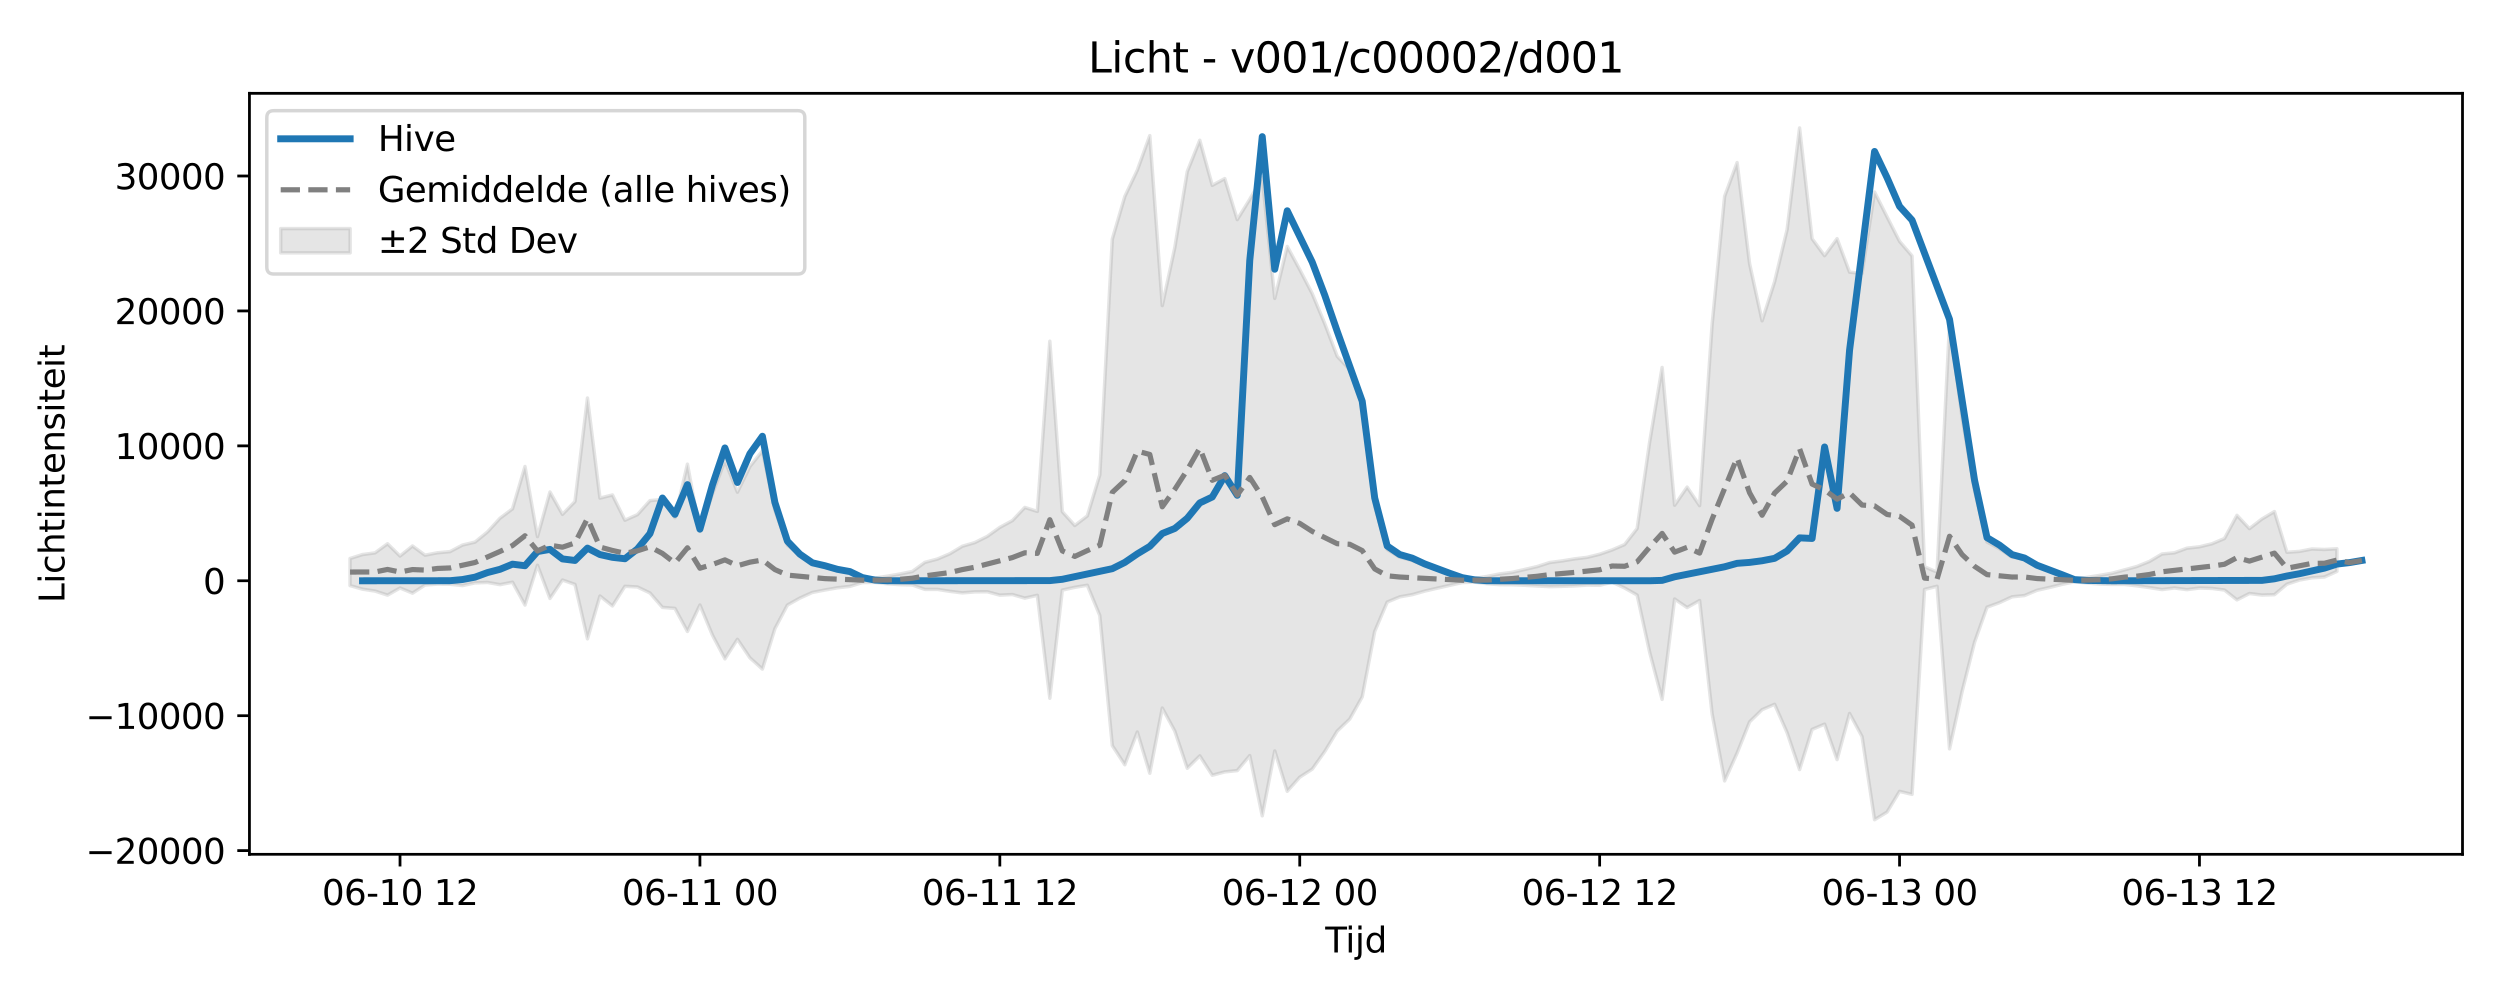 <?xml version="1.0" encoding="utf-8" standalone="no"?>
<!DOCTYPE svg PUBLIC "-//W3C//DTD SVG 1.1//EN"
  "http://www.w3.org/Graphics/SVG/1.1/DTD/svg11.dtd">
<svg xmlns:xlink="http://www.w3.org/1999/xlink" width="720pt" height="288pt" viewBox="0 0 720 288" xmlns="http://www.w3.org/2000/svg" version="1.1">
 <defs>
  <style type="text/css">*{stroke-linejoin: round; stroke-linecap: butt}</style>
 </defs>
 <g id="figure_1">
  <g id="patch_1">
   <path d="M 0 288 
L 720 288 
L 720 0 
L 0 0 
z
" style="fill: #ffffff"/>
  </g>
  <g id="axes_1">
   <g id="patch_2">
    <path d="M 71.84 246.04 
L 709.2 246.04 
L 709.2 26.88 
L 71.84 26.88 
z
" style="fill: #ffffff"/>
   </g>
   <g id="FillBetweenPolyCollection_1">
    <defs>
     <path id="mb891606d66" d="M 100.811 -127.151 
L 100.811 -119.35 
L 104.41 -118.319 
L 108.009 -117.772 
L 111.608 -116.601 
L 115.206 -118.66 
L 118.805 -117.17 
L 122.404 -119.516 
L 126.003 -119.775 
L 129.602 -119.732 
L 133.201 -119.351 
L 136.8 -120.123 
L 140.398 -120.254 
L 143.997 -119.617 
L 147.596 -120.321 
L 151.195 -113.75 
L 154.794 -125.207 
L 158.393 -115.638 
L 161.992 -120.953 
L 165.591 -119.691 
L 169.189 -104.015 
L 172.788 -116.35 
L 176.387 -113.481 
L 179.986 -119.145 
L 183.585 -118.949 
L 187.184 -117.225 
L 190.783 -113.065 
L 194.382 -112.787 
L 197.98 -106.139 
L 201.579 -113.755 
L 205.178 -105.097 
L 208.777 -98.251 
L 212.376 -103.884 
L 215.975 -98.544 
L 219.574 -95.3 
L 223.173 -106.926 
L 226.771 -113.739 
L 230.37 -115.756 
L 233.969 -117.376 
L 237.568 -118.079 
L 241.167 -118.714 
L 244.766 -119.12 
L 248.365 -120.215 
L 251.963 -120.267 
L 255.562 -119.868 
L 259.161 -119.616 
L 262.76 -119.52 
L 266.359 -118.254 
L 269.958 -118.26 
L 273.557 -117.697 
L 277.156 -117.243 
L 280.754 -117.538 
L 284.353 -117.573 
L 287.952 -116.601 
L 291.551 -116.774 
L 295.15 -115.743 
L 298.749 -116.548 
L 302.348 -86.901 
L 305.947 -118.052 
L 309.545 -118.848 
L 313.144 -119.445 
L 316.743 -110.724 
L 320.342 -73.275 
L 323.941 -67.746 
L 327.54 -77.175 
L 331.139 -65.299 
L 334.738 -84.082 
L 338.336 -77.457 
L 341.935 -66.74 
L 345.534 -70.314 
L 349.133 -64.73 
L 352.732 -65.691 
L 356.331 -66.067 
L 359.93 -70.393 
L 363.528 -53.038 
L 367.127 -71.725 
L 370.726 -60.119 
L 374.325 -64.16 
L 377.924 -66.484 
L 381.523 -71.548 
L 385.122 -77.452 
L 388.721 -80.909 
L 392.319 -87.298 
L 395.918 -106.148 
L 399.517 -114.6 
L 403.116 -116.102 
L 406.715 -116.739 
L 410.314 -117.76 
L 413.913 -118.598 
L 417.512 -119.415 
L 421.11 -120.218 
L 424.709 -120.345 
L 428.308 -119.892 
L 431.907 -119.616 
L 435.506 -119.589 
L 439.105 -119.439 
L 442.704 -119.228 
L 446.302 -119.045 
L 449.901 -119.129 
L 453.5 -119.249 
L 457.099 -119.49 
L 460.698 -119.423 
L 464.297 -120.359 
L 467.896 -118.656 
L 471.495 -116.615 
L 475.093 -100.193 
L 478.692 -86.573 
L 482.291 -115.486 
L 485.89 -113.02 
L 489.489 -115.053 
L 493.088 -82.417 
L 496.687 -63.096 
L 500.286 -71.12 
L 503.884 -80.107 
L 507.483 -83.61 
L 511.082 -85.162 
L 514.681 -77.004 
L 518.28 -66.361 
L 521.879 -77.923 
L 525.478 -79.446 
L 529.077 -69.233 
L 532.675 -82.519 
L 536.274 -75.851 
L 539.873 -51.922 
L 543.472 -54.113 
L 547.071 -60.087 
L 550.67 -59.219 
L 554.269 -118.243 
L 557.867 -119.152 
L 561.466 -72.331 
L 565.065 -88.728 
L 568.664 -103.005 
L 572.263 -113.128 
L 575.862 -114.444 
L 579.461 -116.114 
L 583.06 -116.479 
L 586.658 -117.993 
L 590.257 -118.806 
L 593.856 -119.69 
L 597.455 -120.442 
L 601.054 -120.105 
L 604.653 -119.791 
L 608.252 -119.684 
L 611.851 -119.687 
L 615.449 -119.265 
L 619.048 -118.779 
L 622.647 -118.203 
L 626.246 -118.656 
L 629.845 -118.181 
L 633.444 -118.647 
L 637.043 -118.528 
L 640.642 -118.074 
L 644.24 -115.235 
L 647.839 -117.07 
L 651.438 -116.625 
L 655.037 -116.728 
L 658.636 -119.757 
L 662.235 -120.942 
L 665.834 -121.593 
L 669.432 -121.816 
L 673.031 -123.438 
L 673.031 -129.959 
L 673.031 -129.959 
L 669.432 -129.75 
L 665.834 -129.895 
L 662.235 -129.197 
L 658.636 -128.945 
L 655.037 -140.666 
L 651.438 -138.537 
L 647.839 -135.75 
L 644.24 -139.586 
L 640.642 -132.911 
L 637.043 -131.396 
L 633.444 -130.52 
L 629.845 -130.124 
L 626.246 -128.796 
L 622.647 -128.453 
L 619.048 -126.317 
L 615.449 -124.863 
L 611.851 -123.876 
L 608.252 -122.911 
L 604.653 -122.285 
L 601.054 -121.715 
L 597.455 -121.269 
L 593.856 -122.318 
L 590.257 -123.571 
L 586.658 -124.761 
L 583.06 -127.181 
L 579.461 -127.515 
L 575.862 -129.964 
L 572.263 -131.9 
L 568.664 -146.788 
L 565.065 -167.87 
L 561.466 -194.772 
L 557.867 -123.239 
L 554.269 -124.767 
L 550.67 -214.294 
L 547.071 -218.502 
L 543.472 -225.558 
L 539.873 -232.687 
L 536.274 -209.252 
L 532.675 -209.62 
L 529.077 -219.261 
L 525.478 -214.364 
L 521.879 -219.254 
L 518.28 -251.158 
L 514.681 -221.857 
L 511.082 -206.844 
L 507.483 -195.615 
L 503.884 -212.042 
L 500.286 -241.185 
L 496.687 -231.445 
L 493.088 -194.556 
L 489.489 -142.371 
L 485.89 -147.722 
L 482.291 -142.488 
L 478.692 -182.178 
L 475.093 -160.671 
L 471.495 -135.784 
L 467.896 -131.175 
L 464.297 -129.624 
L 460.698 -128.376 
L 457.099 -127.491 
L 453.5 -127.051 
L 449.901 -126.458 
L 446.302 -125.992 
L 442.704 -124.835 
L 439.105 -123.999 
L 435.506 -123.167 
L 431.907 -122.709 
L 428.308 -122.002 
L 424.709 -121.404 
L 421.11 -121.56 
L 417.512 -122.682 
L 413.913 -123.874 
L 410.314 -125.102 
L 406.715 -126.599 
L 403.116 -127.533 
L 399.517 -129.738 
L 395.918 -142.165 
L 392.319 -171.578 
L 388.721 -181.591 
L 385.122 -185.366 
L 381.523 -194.803 
L 377.924 -203.432 
L 374.325 -210.374 
L 370.726 -217.024 
L 367.127 -202.069 
L 363.528 -236.777 
L 359.93 -230.6 
L 356.331 -224.757 
L 352.732 -236.566 
L 349.133 -234.619 
L 345.534 -247.607 
L 341.935 -238.582 
L 338.336 -216.673 
L 334.738 -199.994 
L 331.139 -248.934 
L 327.54 -238.976 
L 323.941 -231.403 
L 320.342 -219.135 
L 316.743 -151.224 
L 313.144 -139.42 
L 309.545 -136.654 
L 305.947 -140.633 
L 302.348 -189.728 
L 298.749 -140.709 
L 295.15 -141.858 
L 291.551 -138.058 
L 287.952 -136.115 
L 284.353 -133.534 
L 280.754 -131.742 
L 277.156 -130.682 
L 273.557 -128.521 
L 269.958 -126.992 
L 266.359 -126.038 
L 262.76 -123.424 
L 259.161 -122.689 
L 255.562 -122.062 
L 251.963 -121.504 
L 248.365 -121.599 
L 244.766 -123.122 
L 241.167 -123.704 
L 237.568 -124.635 
L 233.969 -125.823 
L 230.37 -128.274 
L 226.771 -130.998 
L 223.173 -141.002 
L 219.574 -158.151 
L 215.975 -153.646 
L 212.376 -146.253 
L 208.777 -155.266 
L 205.178 -145.755 
L 201.579 -134.956 
L 197.98 -154.326 
L 194.382 -138.895 
L 190.783 -144.157 
L 187.184 -143.818 
L 183.585 -139.786 
L 179.986 -138.182 
L 176.387 -145.452 
L 172.788 -144.547 
L 169.189 -173.373 
L 165.591 -143.571 
L 161.992 -139.864 
L 158.393 -146.309 
L 154.794 -133.456 
L 151.195 -153.653 
L 147.596 -141.45 
L 143.997 -138.744 
L 140.398 -134.805 
L 136.8 -131.874 
L 133.201 -131.03 
L 129.602 -129.132 
L 126.003 -128.802 
L 122.404 -128.112 
L 118.805 -130.761 
L 115.206 -127.859 
L 111.608 -131.401 
L 108.009 -128.774 
L 104.41 -128.293 
L 100.811 -127.151 
z
" style="stroke: #808080; stroke-opacity: 0.2"/>
    </defs>
    <g clip-path="url(#pa165e283e9)">
     <use xlink:href="#mb891606d66" x="0" y="288" style="fill: #808080; fill-opacity: 0.2; stroke: #808080; stroke-opacity: 0.2"/>
    </g>
   </g>
   <g id="matplotlib.axis_1">
    <g id="xtick_1">
     <g id="line2d_1">
      <defs>
       <path id="m784b774657" d="M 0 0 
L 0 3.5 
" style="stroke: #000000; stroke-width: 0.8"/>
      </defs>
      <g>
       <use xlink:href="#m784b774657" x="115.206" y="246.04" style="stroke: #000000; stroke-width: 0.8"/>
      </g>
     </g>
     <g id="text_1">
      <!-- 06-10 12 -->
      <g transform="translate(92.726 260.638) scale(0.1 -0.1)">
       <defs>
        <path id="DejaVuSans-30" d="M 2034 4250 
Q 1547 4250 1301 3770 
Q 1056 3291 1056 2328 
Q 1056 1369 1301 889 
Q 1547 409 2034 409 
Q 2525 409 2770 889 
Q 3016 1369 3016 2328 
Q 3016 3291 2770 3770 
Q 2525 4250 2034 4250 
z
M 2034 4750 
Q 2819 4750 3233 4129 
Q 3647 3509 3647 2328 
Q 3647 1150 3233 529 
Q 2819 -91 2034 -91 
Q 1250 -91 836 529 
Q 422 1150 422 2328 
Q 422 3509 836 4129 
Q 1250 4750 2034 4750 
z
" transform="scale(0.016)"/>
        <path id="DejaVuSans-36" d="M 2113 2584 
Q 1688 2584 1439 2293 
Q 1191 2003 1191 1497 
Q 1191 994 1439 701 
Q 1688 409 2113 409 
Q 2538 409 2786 701 
Q 3034 994 3034 1497 
Q 3034 2003 2786 2293 
Q 2538 2584 2113 2584 
z
M 3366 4563 
L 3366 3988 
Q 3128 4100 2886 4159 
Q 2644 4219 2406 4219 
Q 1781 4219 1451 3797 
Q 1122 3375 1075 2522 
Q 1259 2794 1537 2939 
Q 1816 3084 2150 3084 
Q 2853 3084 3261 2657 
Q 3669 2231 3669 1497 
Q 3669 778 3244 343 
Q 2819 -91 2113 -91 
Q 1303 -91 875 529 
Q 447 1150 447 2328 
Q 447 3434 972 4092 
Q 1497 4750 2381 4750 
Q 2619 4750 2861 4703 
Q 3103 4656 3366 4563 
z
" transform="scale(0.016)"/>
        <path id="DejaVuSans-2d" d="M 313 2009 
L 1997 2009 
L 1997 1497 
L 313 1497 
L 313 2009 
z
" transform="scale(0.016)"/>
        <path id="DejaVuSans-31" d="M 794 531 
L 1825 531 
L 1825 4091 
L 703 3866 
L 703 4441 
L 1819 4666 
L 2450 4666 
L 2450 531 
L 3481 531 
L 3481 0 
L 794 0 
L 794 531 
z
" transform="scale(0.016)"/>
        <path id="DejaVuSans-20" transform="scale(0.016)"/>
        <path id="DejaVuSans-32" d="M 1228 531 
L 3431 531 
L 3431 0 
L 469 0 
L 469 531 
Q 828 903 1448 1529 
Q 2069 2156 2228 2338 
Q 2531 2678 2651 2914 
Q 2772 3150 2772 3378 
Q 2772 3750 2511 3984 
Q 2250 4219 1831 4219 
Q 1534 4219 1204 4116 
Q 875 4013 500 3803 
L 500 4441 
Q 881 4594 1212 4672 
Q 1544 4750 1819 4750 
Q 2544 4750 2975 4387 
Q 3406 4025 3406 3419 
Q 3406 3131 3298 2873 
Q 3191 2616 2906 2266 
Q 2828 2175 2409 1742 
Q 1991 1309 1228 531 
z
" transform="scale(0.016)"/>
       </defs>
       <use xlink:href="#DejaVuSans-30"/>
       <use xlink:href="#DejaVuSans-36" transform="translate(63.623 0)"/>
       <use xlink:href="#DejaVuSans-2d" transform="translate(127.246 0)"/>
       <use xlink:href="#DejaVuSans-31" transform="translate(163.33 0)"/>
       <use xlink:href="#DejaVuSans-30" transform="translate(226.953 0)"/>
       <use xlink:href="#DejaVuSans-20" transform="translate(290.576 0)"/>
       <use xlink:href="#DejaVuSans-31" transform="translate(322.363 0)"/>
       <use xlink:href="#DejaVuSans-32" transform="translate(385.986 0)"/>
      </g>
     </g>
    </g>
    <g id="xtick_2">
     <g id="line2d_2">
      <g>
       <use xlink:href="#m784b774657" x="201.579" y="246.04" style="stroke: #000000; stroke-width: 0.8"/>
      </g>
     </g>
     <g id="text_2">
      <!-- 06-11 00 -->
      <g transform="translate(179.099 260.638) scale(0.1 -0.1)">
       <use xlink:href="#DejaVuSans-30"/>
       <use xlink:href="#DejaVuSans-36" transform="translate(63.623 0)"/>
       <use xlink:href="#DejaVuSans-2d" transform="translate(127.246 0)"/>
       <use xlink:href="#DejaVuSans-31" transform="translate(163.33 0)"/>
       <use xlink:href="#DejaVuSans-31" transform="translate(226.953 0)"/>
       <use xlink:href="#DejaVuSans-20" transform="translate(290.576 0)"/>
       <use xlink:href="#DejaVuSans-30" transform="translate(322.363 0)"/>
       <use xlink:href="#DejaVuSans-30" transform="translate(385.986 0)"/>
      </g>
     </g>
    </g>
    <g id="xtick_3">
     <g id="line2d_3">
      <g>
       <use xlink:href="#m784b774657" x="287.952" y="246.04" style="stroke: #000000; stroke-width: 0.8"/>
      </g>
     </g>
     <g id="text_3">
      <!-- 06-11 12 -->
      <g transform="translate(265.472 260.638) scale(0.1 -0.1)">
       <use xlink:href="#DejaVuSans-30"/>
       <use xlink:href="#DejaVuSans-36" transform="translate(63.623 0)"/>
       <use xlink:href="#DejaVuSans-2d" transform="translate(127.246 0)"/>
       <use xlink:href="#DejaVuSans-31" transform="translate(163.33 0)"/>
       <use xlink:href="#DejaVuSans-31" transform="translate(226.953 0)"/>
       <use xlink:href="#DejaVuSans-20" transform="translate(290.576 0)"/>
       <use xlink:href="#DejaVuSans-31" transform="translate(322.363 0)"/>
       <use xlink:href="#DejaVuSans-32" transform="translate(385.986 0)"/>
      </g>
     </g>
    </g>
    <g id="xtick_4">
     <g id="line2d_4">
      <g>
       <use xlink:href="#m784b774657" x="374.325" y="246.04" style="stroke: #000000; stroke-width: 0.8"/>
      </g>
     </g>
     <g id="text_4">
      <!-- 06-12 00 -->
      <g transform="translate(351.845 260.638) scale(0.1 -0.1)">
       <use xlink:href="#DejaVuSans-30"/>
       <use xlink:href="#DejaVuSans-36" transform="translate(63.623 0)"/>
       <use xlink:href="#DejaVuSans-2d" transform="translate(127.246 0)"/>
       <use xlink:href="#DejaVuSans-31" transform="translate(163.33 0)"/>
       <use xlink:href="#DejaVuSans-32" transform="translate(226.953 0)"/>
       <use xlink:href="#DejaVuSans-20" transform="translate(290.576 0)"/>
       <use xlink:href="#DejaVuSans-30" transform="translate(322.363 0)"/>
       <use xlink:href="#DejaVuSans-30" transform="translate(385.986 0)"/>
      </g>
     </g>
    </g>
    <g id="xtick_5">
     <g id="line2d_5">
      <g>
       <use xlink:href="#m784b774657" x="460.698" y="246.04" style="stroke: #000000; stroke-width: 0.8"/>
      </g>
     </g>
     <g id="text_5">
      <!-- 06-12 12 -->
      <g transform="translate(438.218 260.638) scale(0.1 -0.1)">
       <use xlink:href="#DejaVuSans-30"/>
       <use xlink:href="#DejaVuSans-36" transform="translate(63.623 0)"/>
       <use xlink:href="#DejaVuSans-2d" transform="translate(127.246 0)"/>
       <use xlink:href="#DejaVuSans-31" transform="translate(163.33 0)"/>
       <use xlink:href="#DejaVuSans-32" transform="translate(226.953 0)"/>
       <use xlink:href="#DejaVuSans-20" transform="translate(290.576 0)"/>
       <use xlink:href="#DejaVuSans-31" transform="translate(322.363 0)"/>
       <use xlink:href="#DejaVuSans-32" transform="translate(385.986 0)"/>
      </g>
     </g>
    </g>
    <g id="xtick_6">
     <g id="line2d_6">
      <g>
       <use xlink:href="#m784b774657" x="547.071" y="246.04" style="stroke: #000000; stroke-width: 0.8"/>
      </g>
     </g>
     <g id="text_6">
      <!-- 06-13 00 -->
      <g transform="translate(524.59 260.638) scale(0.1 -0.1)">
       <defs>
        <path id="DejaVuSans-33" d="M 2597 2516 
Q 3050 2419 3304 2112 
Q 3559 1806 3559 1356 
Q 3559 666 3084 287 
Q 2609 -91 1734 -91 
Q 1441 -91 1130 -33 
Q 819 25 488 141 
L 488 750 
Q 750 597 1062 519 
Q 1375 441 1716 441 
Q 2309 441 2620 675 
Q 2931 909 2931 1356 
Q 2931 1769 2642 2001 
Q 2353 2234 1838 2234 
L 1294 2234 
L 1294 2753 
L 1863 2753 
Q 2328 2753 2575 2939 
Q 2822 3125 2822 3475 
Q 2822 3834 2567 4026 
Q 2313 4219 1838 4219 
Q 1578 4219 1281 4162 
Q 984 4106 628 3988 
L 628 4550 
Q 988 4650 1302 4700 
Q 1616 4750 1894 4750 
Q 2613 4750 3031 4423 
Q 3450 4097 3450 3541 
Q 3450 3153 3228 2886 
Q 3006 2619 2597 2516 
z
" transform="scale(0.016)"/>
       </defs>
       <use xlink:href="#DejaVuSans-30"/>
       <use xlink:href="#DejaVuSans-36" transform="translate(63.623 0)"/>
       <use xlink:href="#DejaVuSans-2d" transform="translate(127.246 0)"/>
       <use xlink:href="#DejaVuSans-31" transform="translate(163.33 0)"/>
       <use xlink:href="#DejaVuSans-33" transform="translate(226.953 0)"/>
       <use xlink:href="#DejaVuSans-20" transform="translate(290.576 0)"/>
       <use xlink:href="#DejaVuSans-30" transform="translate(322.363 0)"/>
       <use xlink:href="#DejaVuSans-30" transform="translate(385.986 0)"/>
      </g>
     </g>
    </g>
    <g id="xtick_7">
     <g id="line2d_7">
      <g>
       <use xlink:href="#m784b774657" x="633.444" y="246.04" style="stroke: #000000; stroke-width: 0.8"/>
      </g>
     </g>
     <g id="text_7">
      <!-- 06-13 12 -->
      <g transform="translate(610.963 260.638) scale(0.1 -0.1)">
       <use xlink:href="#DejaVuSans-30"/>
       <use xlink:href="#DejaVuSans-36" transform="translate(63.623 0)"/>
       <use xlink:href="#DejaVuSans-2d" transform="translate(127.246 0)"/>
       <use xlink:href="#DejaVuSans-31" transform="translate(163.33 0)"/>
       <use xlink:href="#DejaVuSans-33" transform="translate(226.953 0)"/>
       <use xlink:href="#DejaVuSans-20" transform="translate(290.576 0)"/>
       <use xlink:href="#DejaVuSans-31" transform="translate(322.363 0)"/>
       <use xlink:href="#DejaVuSans-32" transform="translate(385.986 0)"/>
      </g>
     </g>
    </g>
    <g id="text_8">
     <!-- Tijd -->
     <g transform="translate(381.67 274.317) scale(0.1 -0.1)">
      <defs>
       <path id="DejaVuSans-54" d="M -19 4666 
L 3928 4666 
L 3928 4134 
L 2272 4134 
L 2272 0 
L 1638 0 
L 1638 4134 
L -19 4134 
L -19 4666 
z
" transform="scale(0.016)"/>
       <path id="DejaVuSans-69" d="M 603 3500 
L 1178 3500 
L 1178 0 
L 603 0 
L 603 3500 
z
M 603 4863 
L 1178 4863 
L 1178 4134 
L 603 4134 
L 603 4863 
z
" transform="scale(0.016)"/>
       <path id="DejaVuSans-6a" d="M 603 3500 
L 1178 3500 
L 1178 -63 
Q 1178 -731 923 -1031 
Q 669 -1331 103 -1331 
L -116 -1331 
L -116 -844 
L 38 -844 
Q 366 -844 484 -692 
Q 603 -541 603 -63 
L 603 3500 
z
M 603 4863 
L 1178 4863 
L 1178 4134 
L 603 4134 
L 603 4863 
z
" transform="scale(0.016)"/>
       <path id="DejaVuSans-64" d="M 2906 2969 
L 2906 4863 
L 3481 4863 
L 3481 0 
L 2906 0 
L 2906 525 
Q 2725 213 2448 61 
Q 2172 -91 1784 -91 
Q 1150 -91 751 415 
Q 353 922 353 1747 
Q 353 2572 751 3078 
Q 1150 3584 1784 3584 
Q 2172 3584 2448 3432 
Q 2725 3281 2906 2969 
z
M 947 1747 
Q 947 1113 1208 752 
Q 1469 391 1925 391 
Q 2381 391 2643 752 
Q 2906 1113 2906 1747 
Q 2906 2381 2643 2742 
Q 2381 3103 1925 3103 
Q 1469 3103 1208 2742 
Q 947 2381 947 1747 
z
" transform="scale(0.016)"/>
      </defs>
      <use xlink:href="#DejaVuSans-54"/>
      <use xlink:href="#DejaVuSans-69" transform="translate(57.959 0)"/>
      <use xlink:href="#DejaVuSans-6a" transform="translate(85.742 0)"/>
      <use xlink:href="#DejaVuSans-64" transform="translate(113.525 0)"/>
     </g>
    </g>
   </g>
   <g id="matplotlib.axis_2">
    <g id="ytick_1">
     <g id="line2d_8">
      <defs>
       <path id="m85fa7978bf" d="M 0 0 
L -3.5 0 
" style="stroke: #000000; stroke-width: 0.8"/>
      </defs>
      <g>
       <use xlink:href="#m85fa7978bf" x="71.84" y="244.975" style="stroke: #000000; stroke-width: 0.8"/>
      </g>
     </g>
     <g id="text_9">
      <!-- −20000 -->
      <g transform="translate(24.648 248.774) scale(0.1 -0.1)">
       <defs>
        <path id="DejaVuSans-2212" d="M 678 2272 
L 4684 2272 
L 4684 1741 
L 678 1741 
L 678 2272 
z
" transform="scale(0.016)"/>
       </defs>
       <use xlink:href="#DejaVuSans-2212"/>
       <use xlink:href="#DejaVuSans-32" transform="translate(83.789 0)"/>
       <use xlink:href="#DejaVuSans-30" transform="translate(147.412 0)"/>
       <use xlink:href="#DejaVuSans-30" transform="translate(211.035 0)"/>
       <use xlink:href="#DejaVuSans-30" transform="translate(274.658 0)"/>
       <use xlink:href="#DejaVuSans-30" transform="translate(338.281 0)"/>
      </g>
     </g>
    </g>
    <g id="ytick_2">
     <g id="line2d_9">
      <g>
       <use xlink:href="#m85fa7978bf" x="71.84" y="206.119" style="stroke: #000000; stroke-width: 0.8"/>
      </g>
     </g>
     <g id="text_10">
      <!-- −10000 -->
      <g transform="translate(24.648 209.918) scale(0.1 -0.1)">
       <use xlink:href="#DejaVuSans-2212"/>
       <use xlink:href="#DejaVuSans-31" transform="translate(83.789 0)"/>
       <use xlink:href="#DejaVuSans-30" transform="translate(147.412 0)"/>
       <use xlink:href="#DejaVuSans-30" transform="translate(211.035 0)"/>
       <use xlink:href="#DejaVuSans-30" transform="translate(274.658 0)"/>
       <use xlink:href="#DejaVuSans-30" transform="translate(338.281 0)"/>
      </g>
     </g>
    </g>
    <g id="ytick_3">
     <g id="line2d_10">
      <g>
       <use xlink:href="#m85fa7978bf" x="71.84" y="167.263" style="stroke: #000000; stroke-width: 0.8"/>
      </g>
     </g>
     <g id="text_11">
      <!-- 0 -->
      <g transform="translate(58.477 171.062) scale(0.1 -0.1)">
       <use xlink:href="#DejaVuSans-30"/>
      </g>
     </g>
    </g>
    <g id="ytick_4">
     <g id="line2d_11">
      <g>
       <use xlink:href="#m85fa7978bf" x="71.84" y="128.407" style="stroke: #000000; stroke-width: 0.8"/>
      </g>
     </g>
     <g id="text_12">
      <!-- 10000 -->
      <g transform="translate(33.028 132.206) scale(0.1 -0.1)">
       <use xlink:href="#DejaVuSans-31"/>
       <use xlink:href="#DejaVuSans-30" transform="translate(63.623 0)"/>
       <use xlink:href="#DejaVuSans-30" transform="translate(127.246 0)"/>
       <use xlink:href="#DejaVuSans-30" transform="translate(190.869 0)"/>
       <use xlink:href="#DejaVuSans-30" transform="translate(254.492 0)"/>
      </g>
     </g>
    </g>
    <g id="ytick_5">
     <g id="line2d_12">
      <g>
       <use xlink:href="#m85fa7978bf" x="71.84" y="89.551" style="stroke: #000000; stroke-width: 0.8"/>
      </g>
     </g>
     <g id="text_13">
      <!-- 20000 -->
      <g transform="translate(33.028 93.35) scale(0.1 -0.1)">
       <use xlink:href="#DejaVuSans-32"/>
       <use xlink:href="#DejaVuSans-30" transform="translate(63.623 0)"/>
       <use xlink:href="#DejaVuSans-30" transform="translate(127.246 0)"/>
       <use xlink:href="#DejaVuSans-30" transform="translate(190.869 0)"/>
       <use xlink:href="#DejaVuSans-30" transform="translate(254.492 0)"/>
      </g>
     </g>
    </g>
    <g id="ytick_6">
     <g id="line2d_13">
      <g>
       <use xlink:href="#m85fa7978bf" x="71.84" y="50.695" style="stroke: #000000; stroke-width: 0.8"/>
      </g>
     </g>
     <g id="text_14">
      <!-- 30000 -->
      <g transform="translate(33.028 54.494) scale(0.1 -0.1)">
       <use xlink:href="#DejaVuSans-33"/>
       <use xlink:href="#DejaVuSans-30" transform="translate(63.623 0)"/>
       <use xlink:href="#DejaVuSans-30" transform="translate(127.246 0)"/>
       <use xlink:href="#DejaVuSans-30" transform="translate(190.869 0)"/>
       <use xlink:href="#DejaVuSans-30" transform="translate(254.492 0)"/>
      </g>
     </g>
    </g>
    <g id="text_15">
     <!-- Lichtintensiteit -->
     <g transform="translate(18.568 173.656) rotate(-90) scale(0.1 -0.1)">
      <defs>
       <path id="DejaVuSans-4c" d="M 628 4666 
L 1259 4666 
L 1259 531 
L 3531 531 
L 3531 0 
L 628 0 
L 628 4666 
z
" transform="scale(0.016)"/>
       <path id="DejaVuSans-63" d="M 3122 3366 
L 3122 2828 
Q 2878 2963 2633 3030 
Q 2388 3097 2138 3097 
Q 1578 3097 1268 2742 
Q 959 2388 959 1747 
Q 959 1106 1268 751 
Q 1578 397 2138 397 
Q 2388 397 2633 464 
Q 2878 531 3122 666 
L 3122 134 
Q 2881 22 2623 -34 
Q 2366 -91 2075 -91 
Q 1284 -91 818 406 
Q 353 903 353 1747 
Q 353 2603 823 3093 
Q 1294 3584 2113 3584 
Q 2378 3584 2631 3529 
Q 2884 3475 3122 3366 
z
" transform="scale(0.016)"/>
       <path id="DejaVuSans-68" d="M 3513 2113 
L 3513 0 
L 2938 0 
L 2938 2094 
Q 2938 2591 2744 2837 
Q 2550 3084 2163 3084 
Q 1697 3084 1428 2787 
Q 1159 2491 1159 1978 
L 1159 0 
L 581 0 
L 581 4863 
L 1159 4863 
L 1159 2956 
Q 1366 3272 1645 3428 
Q 1925 3584 2291 3584 
Q 2894 3584 3203 3211 
Q 3513 2838 3513 2113 
z
" transform="scale(0.016)"/>
       <path id="DejaVuSans-74" d="M 1172 4494 
L 1172 3500 
L 2356 3500 
L 2356 3053 
L 1172 3053 
L 1172 1153 
Q 1172 725 1289 603 
Q 1406 481 1766 481 
L 2356 481 
L 2356 0 
L 1766 0 
Q 1100 0 847 248 
Q 594 497 594 1153 
L 594 3053 
L 172 3053 
L 172 3500 
L 594 3500 
L 594 4494 
L 1172 4494 
z
" transform="scale(0.016)"/>
       <path id="DejaVuSans-6e" d="M 3513 2113 
L 3513 0 
L 2938 0 
L 2938 2094 
Q 2938 2591 2744 2837 
Q 2550 3084 2163 3084 
Q 1697 3084 1428 2787 
Q 1159 2491 1159 1978 
L 1159 0 
L 581 0 
L 581 3500 
L 1159 3500 
L 1159 2956 
Q 1366 3272 1645 3428 
Q 1925 3584 2291 3584 
Q 2894 3584 3203 3211 
Q 3513 2838 3513 2113 
z
" transform="scale(0.016)"/>
       <path id="DejaVuSans-65" d="M 3597 1894 
L 3597 1613 
L 953 1613 
Q 991 1019 1311 708 
Q 1631 397 2203 397 
Q 2534 397 2845 478 
Q 3156 559 3463 722 
L 3463 178 
Q 3153 47 2828 -22 
Q 2503 -91 2169 -91 
Q 1331 -91 842 396 
Q 353 884 353 1716 
Q 353 2575 817 3079 
Q 1281 3584 2069 3584 
Q 2775 3584 3186 3129 
Q 3597 2675 3597 1894 
z
M 3022 2063 
Q 3016 2534 2758 2815 
Q 2500 3097 2075 3097 
Q 1594 3097 1305 2825 
Q 1016 2553 972 2059 
L 3022 2063 
z
" transform="scale(0.016)"/>
       <path id="DejaVuSans-73" d="M 2834 3397 
L 2834 2853 
Q 2591 2978 2328 3040 
Q 2066 3103 1784 3103 
Q 1356 3103 1142 2972 
Q 928 2841 928 2578 
Q 928 2378 1081 2264 
Q 1234 2150 1697 2047 
L 1894 2003 
Q 2506 1872 2764 1633 
Q 3022 1394 3022 966 
Q 3022 478 2636 193 
Q 2250 -91 1575 -91 
Q 1294 -91 989 -36 
Q 684 19 347 128 
L 347 722 
Q 666 556 975 473 
Q 1284 391 1588 391 
Q 1994 391 2212 530 
Q 2431 669 2431 922 
Q 2431 1156 2273 1281 
Q 2116 1406 1581 1522 
L 1381 1569 
Q 847 1681 609 1914 
Q 372 2147 372 2553 
Q 372 3047 722 3315 
Q 1072 3584 1716 3584 
Q 2034 3584 2315 3537 
Q 2597 3491 2834 3397 
z
" transform="scale(0.016)"/>
      </defs>
      <use xlink:href="#DejaVuSans-4c"/>
      <use xlink:href="#DejaVuSans-69" transform="translate(55.713 0)"/>
      <use xlink:href="#DejaVuSans-63" transform="translate(83.496 0)"/>
      <use xlink:href="#DejaVuSans-68" transform="translate(138.477 0)"/>
      <use xlink:href="#DejaVuSans-74" transform="translate(201.855 0)"/>
      <use xlink:href="#DejaVuSans-69" transform="translate(241.064 0)"/>
      <use xlink:href="#DejaVuSans-6e" transform="translate(268.848 0)"/>
      <use xlink:href="#DejaVuSans-74" transform="translate(332.227 0)"/>
      <use xlink:href="#DejaVuSans-65" transform="translate(371.436 0)"/>
      <use xlink:href="#DejaVuSans-6e" transform="translate(432.959 0)"/>
      <use xlink:href="#DejaVuSans-73" transform="translate(496.338 0)"/>
      <use xlink:href="#DejaVuSans-69" transform="translate(548.438 0)"/>
      <use xlink:href="#DejaVuSans-74" transform="translate(576.221 0)"/>
      <use xlink:href="#DejaVuSans-65" transform="translate(615.43 0)"/>
      <use xlink:href="#DejaVuSans-69" transform="translate(676.953 0)"/>
      <use xlink:href="#DejaVuSans-74" transform="translate(704.736 0)"/>
     </g>
    </g>
   </g>
   <g id="line2d_14">
    <path d="M 104.41 167.263 
L 129.602 167.24 
L 133.201 166.903 
L 136.8 166.222 
L 140.398 164.901 
L 143.997 163.962 
L 147.596 162.48 
L 151.195 162.93 
L 154.794 158.852 
L 158.393 158.225 
L 161.992 160.97 
L 165.591 161.413 
L 169.189 157.856 
L 172.788 159.714 
L 176.387 160.514 
L 179.986 160.918 
L 183.585 158.096 
L 187.184 153.686 
L 190.783 143.431 
L 194.382 148.128 
L 197.98 139.577 
L 201.579 152.383 
L 205.178 139.681 
L 208.777 129.01 
L 212.376 138.951 
L 215.975 130.673 
L 219.574 125.642 
L 223.173 144.716 
L 226.771 155.847 
L 230.37 159.597 
L 233.969 162.09 
L 237.568 162.926 
L 241.167 163.962 
L 244.766 164.611 
L 248.365 166.342 
L 251.963 167.058 
L 255.562 167.259 
L 302.348 167.214 
L 305.947 166.837 
L 320.342 163.781 
L 323.941 161.978 
L 327.54 159.517 
L 331.139 157.348 
L 334.738 153.647 
L 338.336 152.204 
L 341.935 149.251 
L 345.534 144.845 
L 349.133 143.132 
L 352.732 136.988 
L 356.331 142.638 
L 359.93 75.014 
L 363.528 39.359 
L 367.127 77.538 
L 370.726 60.707 
L 377.924 75.503 
L 381.523 85.006 
L 385.122 95.437 
L 392.319 115.555 
L 395.918 143.424 
L 399.517 157.249 
L 403.116 159.702 
L 406.715 160.741 
L 410.314 162.407 
L 417.512 165.1 
L 421.11 166.362 
L 424.709 166.998 
L 428.308 167.255 
L 475.093 167.255 
L 478.692 167.149 
L 482.291 166.115 
L 496.687 163.234 
L 500.286 162.24 
L 503.884 161.972 
L 507.483 161.497 
L 511.082 160.804 
L 514.681 158.684 
L 518.28 154.905 
L 521.879 155.075 
L 525.478 128.73 
L 529.077 146.401 
L 532.675 100.861 
L 539.873 43.622 
L 543.472 51.163 
L 547.071 59.431 
L 550.67 63.401 
L 561.466 91.979 
L 568.664 138.281 
L 572.263 154.843 
L 575.862 156.997 
L 579.461 159.721 
L 583.06 160.709 
L 586.658 162.785 
L 593.856 165.509 
L 597.455 166.926 
L 601.054 167.162 
L 608.252 167.263 
L 651.438 167.154 
L 655.037 166.696 
L 658.636 165.891 
L 662.235 165.231 
L 669.432 163.62 
L 673.031 162.454 
L 676.63 162.031 
L 680.229 161.415 
L 680.229 161.415 
" clip-path="url(#pa165e283e9)" style="fill: none; stroke: #1f77b4; stroke-width: 2; stroke-linecap: square"/>
   </g>
   <g id="line2d_15">
    <path d="M 100.811 164.749 
L 108.009 164.727 
L 111.608 163.999 
L 115.206 164.741 
L 118.805 164.034 
L 122.404 164.186 
L 126.003 163.712 
L 129.602 163.568 
L 136.8 162.001 
L 143.997 158.82 
L 147.596 157.115 
L 151.195 154.298 
L 154.794 158.669 
L 158.393 157.026 
L 161.992 157.591 
L 165.591 156.369 
L 169.189 149.306 
L 172.788 157.551 
L 176.387 158.533 
L 179.986 159.336 
L 183.585 158.633 
L 187.184 157.479 
L 190.783 159.389 
L 194.382 162.159 
L 197.98 157.767 
L 201.579 163.645 
L 205.178 162.574 
L 208.777 161.242 
L 212.376 162.931 
L 215.975 161.905 
L 219.574 161.275 
L 223.173 164.036 
L 226.771 165.632 
L 237.568 166.643 
L 248.365 167.093 
L 255.562 167.035 
L 259.161 166.848 
L 262.76 166.528 
L 266.359 165.854 
L 273.557 164.891 
L 277.156 164.037 
L 280.754 163.36 
L 291.551 160.584 
L 295.15 159.199 
L 298.749 159.372 
L 302.348 149.685 
L 305.947 158.657 
L 309.545 160.249 
L 313.144 158.568 
L 316.743 157.026 
L 320.342 141.795 
L 323.941 138.425 
L 327.54 129.925 
L 331.139 130.884 
L 334.738 145.962 
L 338.336 140.935 
L 341.935 135.339 
L 345.534 129.039 
L 349.133 138.325 
L 352.732 136.871 
L 356.331 142.588 
L 359.93 137.504 
L 363.528 143.092 
L 367.127 151.103 
L 370.726 149.429 
L 374.325 150.733 
L 377.924 153.042 
L 385.122 156.591 
L 388.721 156.75 
L 392.319 158.562 
L 395.918 163.844 
L 399.517 165.831 
L 403.116 166.182 
L 410.314 166.569 
L 421.11 167.111 
L 428.308 167.053 
L 435.506 166.622 
L 442.704 165.968 
L 446.302 165.482 
L 453.5 164.85 
L 460.698 164.101 
L 464.297 163.009 
L 467.896 163.084 
L 471.495 161.801 
L 475.093 157.568 
L 478.692 153.625 
L 482.291 159.013 
L 485.89 157.629 
L 489.489 159.288 
L 493.088 149.514 
L 500.286 131.847 
L 503.884 141.925 
L 507.483 148.388 
L 511.082 141.997 
L 514.681 138.57 
L 518.28 129.24 
L 521.879 139.412 
L 525.478 141.095 
L 529.077 143.753 
L 532.675 141.931 
L 536.274 145.449 
L 539.873 145.696 
L 543.472 148.165 
L 547.071 148.706 
L 550.67 151.243 
L 554.269 166.495 
L 557.867 166.804 
L 561.466 154.448 
L 565.065 159.701 
L 568.664 163.103 
L 572.263 165.486 
L 579.461 166.185 
L 583.06 166.17 
L 586.658 166.623 
L 597.455 167.144 
L 604.653 166.962 
L 608.252 166.703 
L 611.851 166.219 
L 615.449 165.936 
L 619.048 165.452 
L 622.647 164.672 
L 637.043 163.038 
L 640.642 162.507 
L 644.24 160.589 
L 647.839 161.59 
L 655.037 159.303 
L 658.636 163.649 
L 665.834 162.256 
L 669.432 162.217 
L 673.031 161.302 
L 676.63 162.031 
L 680.229 161.415 
L 680.229 161.415 
" clip-path="url(#pa165e283e9)" style="fill: none; stroke-dasharray: 5.55,2.4; stroke-dashoffset: 0; stroke: #808080; stroke-width: 1.5"/>
   </g>
   <g id="patch_3">
    <path d="M 71.84 246.04 
L 71.84 26.88 
" style="fill: none; stroke: #000000; stroke-width: 0.8; stroke-linejoin: miter; stroke-linecap: square"/>
   </g>
   <g id="patch_4">
    <path d="M 709.2 246.04 
L 709.2 26.88 
" style="fill: none; stroke: #000000; stroke-width: 0.8; stroke-linejoin: miter; stroke-linecap: square"/>
   </g>
   <g id="patch_5">
    <path d="M 71.84 246.04 
L 709.2 246.04 
" style="fill: none; stroke: #000000; stroke-width: 0.8; stroke-linejoin: miter; stroke-linecap: square"/>
   </g>
   <g id="patch_6">
    <path d="M 71.84 26.88 
L 709.2 26.88 
" style="fill: none; stroke: #000000; stroke-width: 0.8; stroke-linejoin: miter; stroke-linecap: square"/>
   </g>
   <g id="text_16">
    <!-- Licht - v001/c00002/d001 -->
    <g transform="translate(313.383 20.88) scale(0.12 -0.12)">
     <defs>
      <path id="DejaVuSans-76" d="M 191 3500 
L 800 3500 
L 1894 563 
L 2988 3500 
L 3597 3500 
L 2284 0 
L 1503 0 
L 191 3500 
z
" transform="scale(0.016)"/>
      <path id="DejaVuSans-2f" d="M 1625 4666 
L 2156 4666 
L 531 -594 
L 0 -594 
L 1625 4666 
z
" transform="scale(0.016)"/>
     </defs>
     <use xlink:href="#DejaVuSans-4c"/>
     <use xlink:href="#DejaVuSans-69" transform="translate(55.713 0)"/>
     <use xlink:href="#DejaVuSans-63" transform="translate(83.496 0)"/>
     <use xlink:href="#DejaVuSans-68" transform="translate(138.477 0)"/>
     <use xlink:href="#DejaVuSans-74" transform="translate(201.855 0)"/>
     <use xlink:href="#DejaVuSans-20" transform="translate(241.064 0)"/>
     <use xlink:href="#DejaVuSans-2d" transform="translate(272.852 0)"/>
     <use xlink:href="#DejaVuSans-20" transform="translate(308.936 0)"/>
     <use xlink:href="#DejaVuSans-76" transform="translate(340.723 0)"/>
     <use xlink:href="#DejaVuSans-30" transform="translate(399.902 0)"/>
     <use xlink:href="#DejaVuSans-30" transform="translate(463.525 0)"/>
     <use xlink:href="#DejaVuSans-31" transform="translate(527.148 0)"/>
     <use xlink:href="#DejaVuSans-2f" transform="translate(590.771 0)"/>
     <use xlink:href="#DejaVuSans-63" transform="translate(624.463 0)"/>
     <use xlink:href="#DejaVuSans-30" transform="translate(679.443 0)"/>
     <use xlink:href="#DejaVuSans-30" transform="translate(743.066 0)"/>
     <use xlink:href="#DejaVuSans-30" transform="translate(806.689 0)"/>
     <use xlink:href="#DejaVuSans-30" transform="translate(870.312 0)"/>
     <use xlink:href="#DejaVuSans-32" transform="translate(933.936 0)"/>
     <use xlink:href="#DejaVuSans-2f" transform="translate(997.559 0)"/>
     <use xlink:href="#DejaVuSans-64" transform="translate(1031.25 0)"/>
     <use xlink:href="#DejaVuSans-30" transform="translate(1094.727 0)"/>
     <use xlink:href="#DejaVuSans-30" transform="translate(1158.35 0)"/>
     <use xlink:href="#DejaVuSans-31" transform="translate(1221.973 0)"/>
    </g>
   </g>
   <g id="legend_1">
    <g id="patch_7">
     <path d="M 78.84 78.914 
L 229.784 78.914 
Q 231.784 78.914 231.784 76.914 
L 231.784 33.88 
Q 231.784 31.88 229.784 31.88 
L 78.84 31.88 
Q 76.84 31.88 76.84 33.88 
L 76.84 76.914 
Q 76.84 78.914 78.84 78.914 
z
" style="fill: #ffffff; opacity: 0.8; stroke: #cccccc; stroke-linejoin: miter"/>
    </g>
    <g id="line2d_16">
     <path d="M 80.84 39.978 
L 90.84 39.978 
L 100.84 39.978 
" style="fill: none; stroke: #1f77b4; stroke-width: 2; stroke-linecap: square"/>
    </g>
    <g id="text_17">
     <!-- Hive -->
     <g transform="translate(108.84 43.478) scale(0.1 -0.1)">
      <defs>
       <path id="DejaVuSans-48" d="M 628 4666 
L 1259 4666 
L 1259 2753 
L 3553 2753 
L 3553 4666 
L 4184 4666 
L 4184 0 
L 3553 0 
L 3553 2222 
L 1259 2222 
L 1259 0 
L 628 0 
L 628 4666 
z
" transform="scale(0.016)"/>
      </defs>
      <use xlink:href="#DejaVuSans-48"/>
      <use xlink:href="#DejaVuSans-69" transform="translate(75.195 0)"/>
      <use xlink:href="#DejaVuSans-76" transform="translate(102.979 0)"/>
      <use xlink:href="#DejaVuSans-65" transform="translate(162.158 0)"/>
     </g>
    </g>
    <g id="line2d_17">
     <path d="M 80.84 54.657 
L 90.84 54.657 
L 100.84 54.657 
" style="fill: none; stroke-dasharray: 5.55,2.4; stroke-dashoffset: 0; stroke: #808080; stroke-width: 1.5"/>
    </g>
    <g id="text_18">
     <!-- Gemiddelde (alle hives) -->
     <g transform="translate(108.84 58.157) scale(0.1 -0.1)">
      <defs>
       <path id="DejaVuSans-47" d="M 3809 666 
L 3809 1919 
L 2778 1919 
L 2778 2438 
L 4434 2438 
L 4434 434 
Q 4069 175 3628 42 
Q 3188 -91 2688 -91 
Q 1594 -91 976 548 
Q 359 1188 359 2328 
Q 359 3472 976 4111 
Q 1594 4750 2688 4750 
Q 3144 4750 3555 4637 
Q 3966 4525 4313 4306 
L 4313 3634 
Q 3963 3931 3569 4081 
Q 3175 4231 2741 4231 
Q 1884 4231 1454 3753 
Q 1025 3275 1025 2328 
Q 1025 1384 1454 906 
Q 1884 428 2741 428 
Q 3075 428 3337 486 
Q 3600 544 3809 666 
z
" transform="scale(0.016)"/>
       <path id="DejaVuSans-6d" d="M 3328 2828 
Q 3544 3216 3844 3400 
Q 4144 3584 4550 3584 
Q 5097 3584 5394 3201 
Q 5691 2819 5691 2113 
L 5691 0 
L 5113 0 
L 5113 2094 
Q 5113 2597 4934 2840 
Q 4756 3084 4391 3084 
Q 3944 3084 3684 2787 
Q 3425 2491 3425 1978 
L 3425 0 
L 2847 0 
L 2847 2094 
Q 2847 2600 2669 2842 
Q 2491 3084 2119 3084 
Q 1678 3084 1418 2786 
Q 1159 2488 1159 1978 
L 1159 0 
L 581 0 
L 581 3500 
L 1159 3500 
L 1159 2956 
Q 1356 3278 1631 3431 
Q 1906 3584 2284 3584 
Q 2666 3584 2933 3390 
Q 3200 3197 3328 2828 
z
" transform="scale(0.016)"/>
       <path id="DejaVuSans-6c" d="M 603 4863 
L 1178 4863 
L 1178 0 
L 603 0 
L 603 4863 
z
" transform="scale(0.016)"/>
       <path id="DejaVuSans-28" d="M 1984 4856 
Q 1566 4138 1362 3434 
Q 1159 2731 1159 2009 
Q 1159 1288 1364 580 
Q 1569 -128 1984 -844 
L 1484 -844 
Q 1016 -109 783 600 
Q 550 1309 550 2009 
Q 550 2706 781 3412 
Q 1013 4119 1484 4856 
L 1984 4856 
z
" transform="scale(0.016)"/>
       <path id="DejaVuSans-61" d="M 2194 1759 
Q 1497 1759 1228 1600 
Q 959 1441 959 1056 
Q 959 750 1161 570 
Q 1363 391 1709 391 
Q 2188 391 2477 730 
Q 2766 1069 2766 1631 
L 2766 1759 
L 2194 1759 
z
M 3341 1997 
L 3341 0 
L 2766 0 
L 2766 531 
Q 2569 213 2275 61 
Q 1981 -91 1556 -91 
Q 1019 -91 701 211 
Q 384 513 384 1019 
Q 384 1609 779 1909 
Q 1175 2209 1959 2209 
L 2766 2209 
L 2766 2266 
Q 2766 2663 2505 2880 
Q 2244 3097 1772 3097 
Q 1472 3097 1187 3025 
Q 903 2953 641 2809 
L 641 3341 
Q 956 3463 1253 3523 
Q 1550 3584 1831 3584 
Q 2591 3584 2966 3190 
Q 3341 2797 3341 1997 
z
" transform="scale(0.016)"/>
       <path id="DejaVuSans-29" d="M 513 4856 
L 1013 4856 
Q 1481 4119 1714 3412 
Q 1947 2706 1947 2009 
Q 1947 1309 1714 600 
Q 1481 -109 1013 -844 
L 513 -844 
Q 928 -128 1133 580 
Q 1338 1288 1338 2009 
Q 1338 2731 1133 3434 
Q 928 4138 513 4856 
z
" transform="scale(0.016)"/>
      </defs>
      <use xlink:href="#DejaVuSans-47"/>
      <use xlink:href="#DejaVuSans-65" transform="translate(77.49 0)"/>
      <use xlink:href="#DejaVuSans-6d" transform="translate(139.014 0)"/>
      <use xlink:href="#DejaVuSans-69" transform="translate(236.426 0)"/>
      <use xlink:href="#DejaVuSans-64" transform="translate(264.209 0)"/>
      <use xlink:href="#DejaVuSans-64" transform="translate(327.686 0)"/>
      <use xlink:href="#DejaVuSans-65" transform="translate(391.162 0)"/>
      <use xlink:href="#DejaVuSans-6c" transform="translate(452.686 0)"/>
      <use xlink:href="#DejaVuSans-64" transform="translate(480.469 0)"/>
      <use xlink:href="#DejaVuSans-65" transform="translate(543.945 0)"/>
      <use xlink:href="#DejaVuSans-20" transform="translate(605.469 0)"/>
      <use xlink:href="#DejaVuSans-28" transform="translate(637.256 0)"/>
      <use xlink:href="#DejaVuSans-61" transform="translate(676.27 0)"/>
      <use xlink:href="#DejaVuSans-6c" transform="translate(737.549 0)"/>
      <use xlink:href="#DejaVuSans-6c" transform="translate(765.332 0)"/>
      <use xlink:href="#DejaVuSans-65" transform="translate(793.115 0)"/>
      <use xlink:href="#DejaVuSans-20" transform="translate(854.639 0)"/>
      <use xlink:href="#DejaVuSans-68" transform="translate(886.426 0)"/>
      <use xlink:href="#DejaVuSans-69" transform="translate(949.805 0)"/>
      <use xlink:href="#DejaVuSans-76" transform="translate(977.588 0)"/>
      <use xlink:href="#DejaVuSans-65" transform="translate(1036.768 0)"/>
      <use xlink:href="#DejaVuSans-73" transform="translate(1098.291 0)"/>
      <use xlink:href="#DejaVuSans-29" transform="translate(1150.391 0)"/>
     </g>
    </g>
    <g id="patch_8">
     <path d="M 80.84 72.835 
L 100.84 72.835 
L 100.84 65.835 
L 80.84 65.835 
z
" style="fill: #808080; fill-opacity: 0.2; stroke: #808080; stroke-opacity: 0.2; stroke-linejoin: miter"/>
    </g>
    <g id="text_19">
     <!-- ±2 Std Dev -->
     <g transform="translate(108.84 72.835) scale(0.1 -0.1)">
      <defs>
       <path id="DejaVuSans-b1" d="M 2944 4013 
L 2944 2803 
L 4684 2803 
L 4684 2272 
L 2944 2272 
L 2944 1063 
L 2419 1063 
L 2419 2272 
L 678 2272 
L 678 2803 
L 2419 2803 
L 2419 4013 
L 2944 4013 
z
M 678 531 
L 4684 531 
L 4684 0 
L 678 0 
L 678 531 
z
" transform="scale(0.016)"/>
       <path id="DejaVuSans-53" d="M 3425 4513 
L 3425 3897 
Q 3066 4069 2747 4153 
Q 2428 4238 2131 4238 
Q 1616 4238 1336 4038 
Q 1056 3838 1056 3469 
Q 1056 3159 1242 3001 
Q 1428 2844 1947 2747 
L 2328 2669 
Q 3034 2534 3370 2195 
Q 3706 1856 3706 1288 
Q 3706 609 3251 259 
Q 2797 -91 1919 -91 
Q 1588 -91 1214 -16 
Q 841 59 441 206 
L 441 856 
Q 825 641 1194 531 
Q 1563 422 1919 422 
Q 2459 422 2753 634 
Q 3047 847 3047 1241 
Q 3047 1584 2836 1778 
Q 2625 1972 2144 2069 
L 1759 2144 
Q 1053 2284 737 2584 
Q 422 2884 422 3419 
Q 422 4038 858 4394 
Q 1294 4750 2059 4750 
Q 2388 4750 2728 4690 
Q 3069 4631 3425 4513 
z
" transform="scale(0.016)"/>
       <path id="DejaVuSans-44" d="M 1259 4147 
L 1259 519 
L 2022 519 
Q 2988 519 3436 956 
Q 3884 1394 3884 2338 
Q 3884 3275 3436 3711 
Q 2988 4147 2022 4147 
L 1259 4147 
z
M 628 4666 
L 1925 4666 
Q 3281 4666 3915 4102 
Q 4550 3538 4550 2338 
Q 4550 1131 3912 565 
Q 3275 0 1925 0 
L 628 0 
L 628 4666 
z
" transform="scale(0.016)"/>
      </defs>
      <use xlink:href="#DejaVuSans-b1"/>
      <use xlink:href="#DejaVuSans-32" transform="translate(83.789 0)"/>
      <use xlink:href="#DejaVuSans-20" transform="translate(147.412 0)"/>
      <use xlink:href="#DejaVuSans-53" transform="translate(179.199 0)"/>
      <use xlink:href="#DejaVuSans-74" transform="translate(242.676 0)"/>
      <use xlink:href="#DejaVuSans-64" transform="translate(281.885 0)"/>
      <use xlink:href="#DejaVuSans-20" transform="translate(345.361 0)"/>
      <use xlink:href="#DejaVuSans-44" transform="translate(377.148 0)"/>
      <use xlink:href="#DejaVuSans-65" transform="translate(454.15 0)"/>
      <use xlink:href="#DejaVuSans-76" transform="translate(515.674 0)"/>
     </g>
    </g>
   </g>
  </g>
 </g>
 <defs>
  <clipPath id="pa165e283e9">
   <rect x="71.84" y="26.88" width="637.36" height="219.16"/>
  </clipPath>
 </defs>
</svg>
